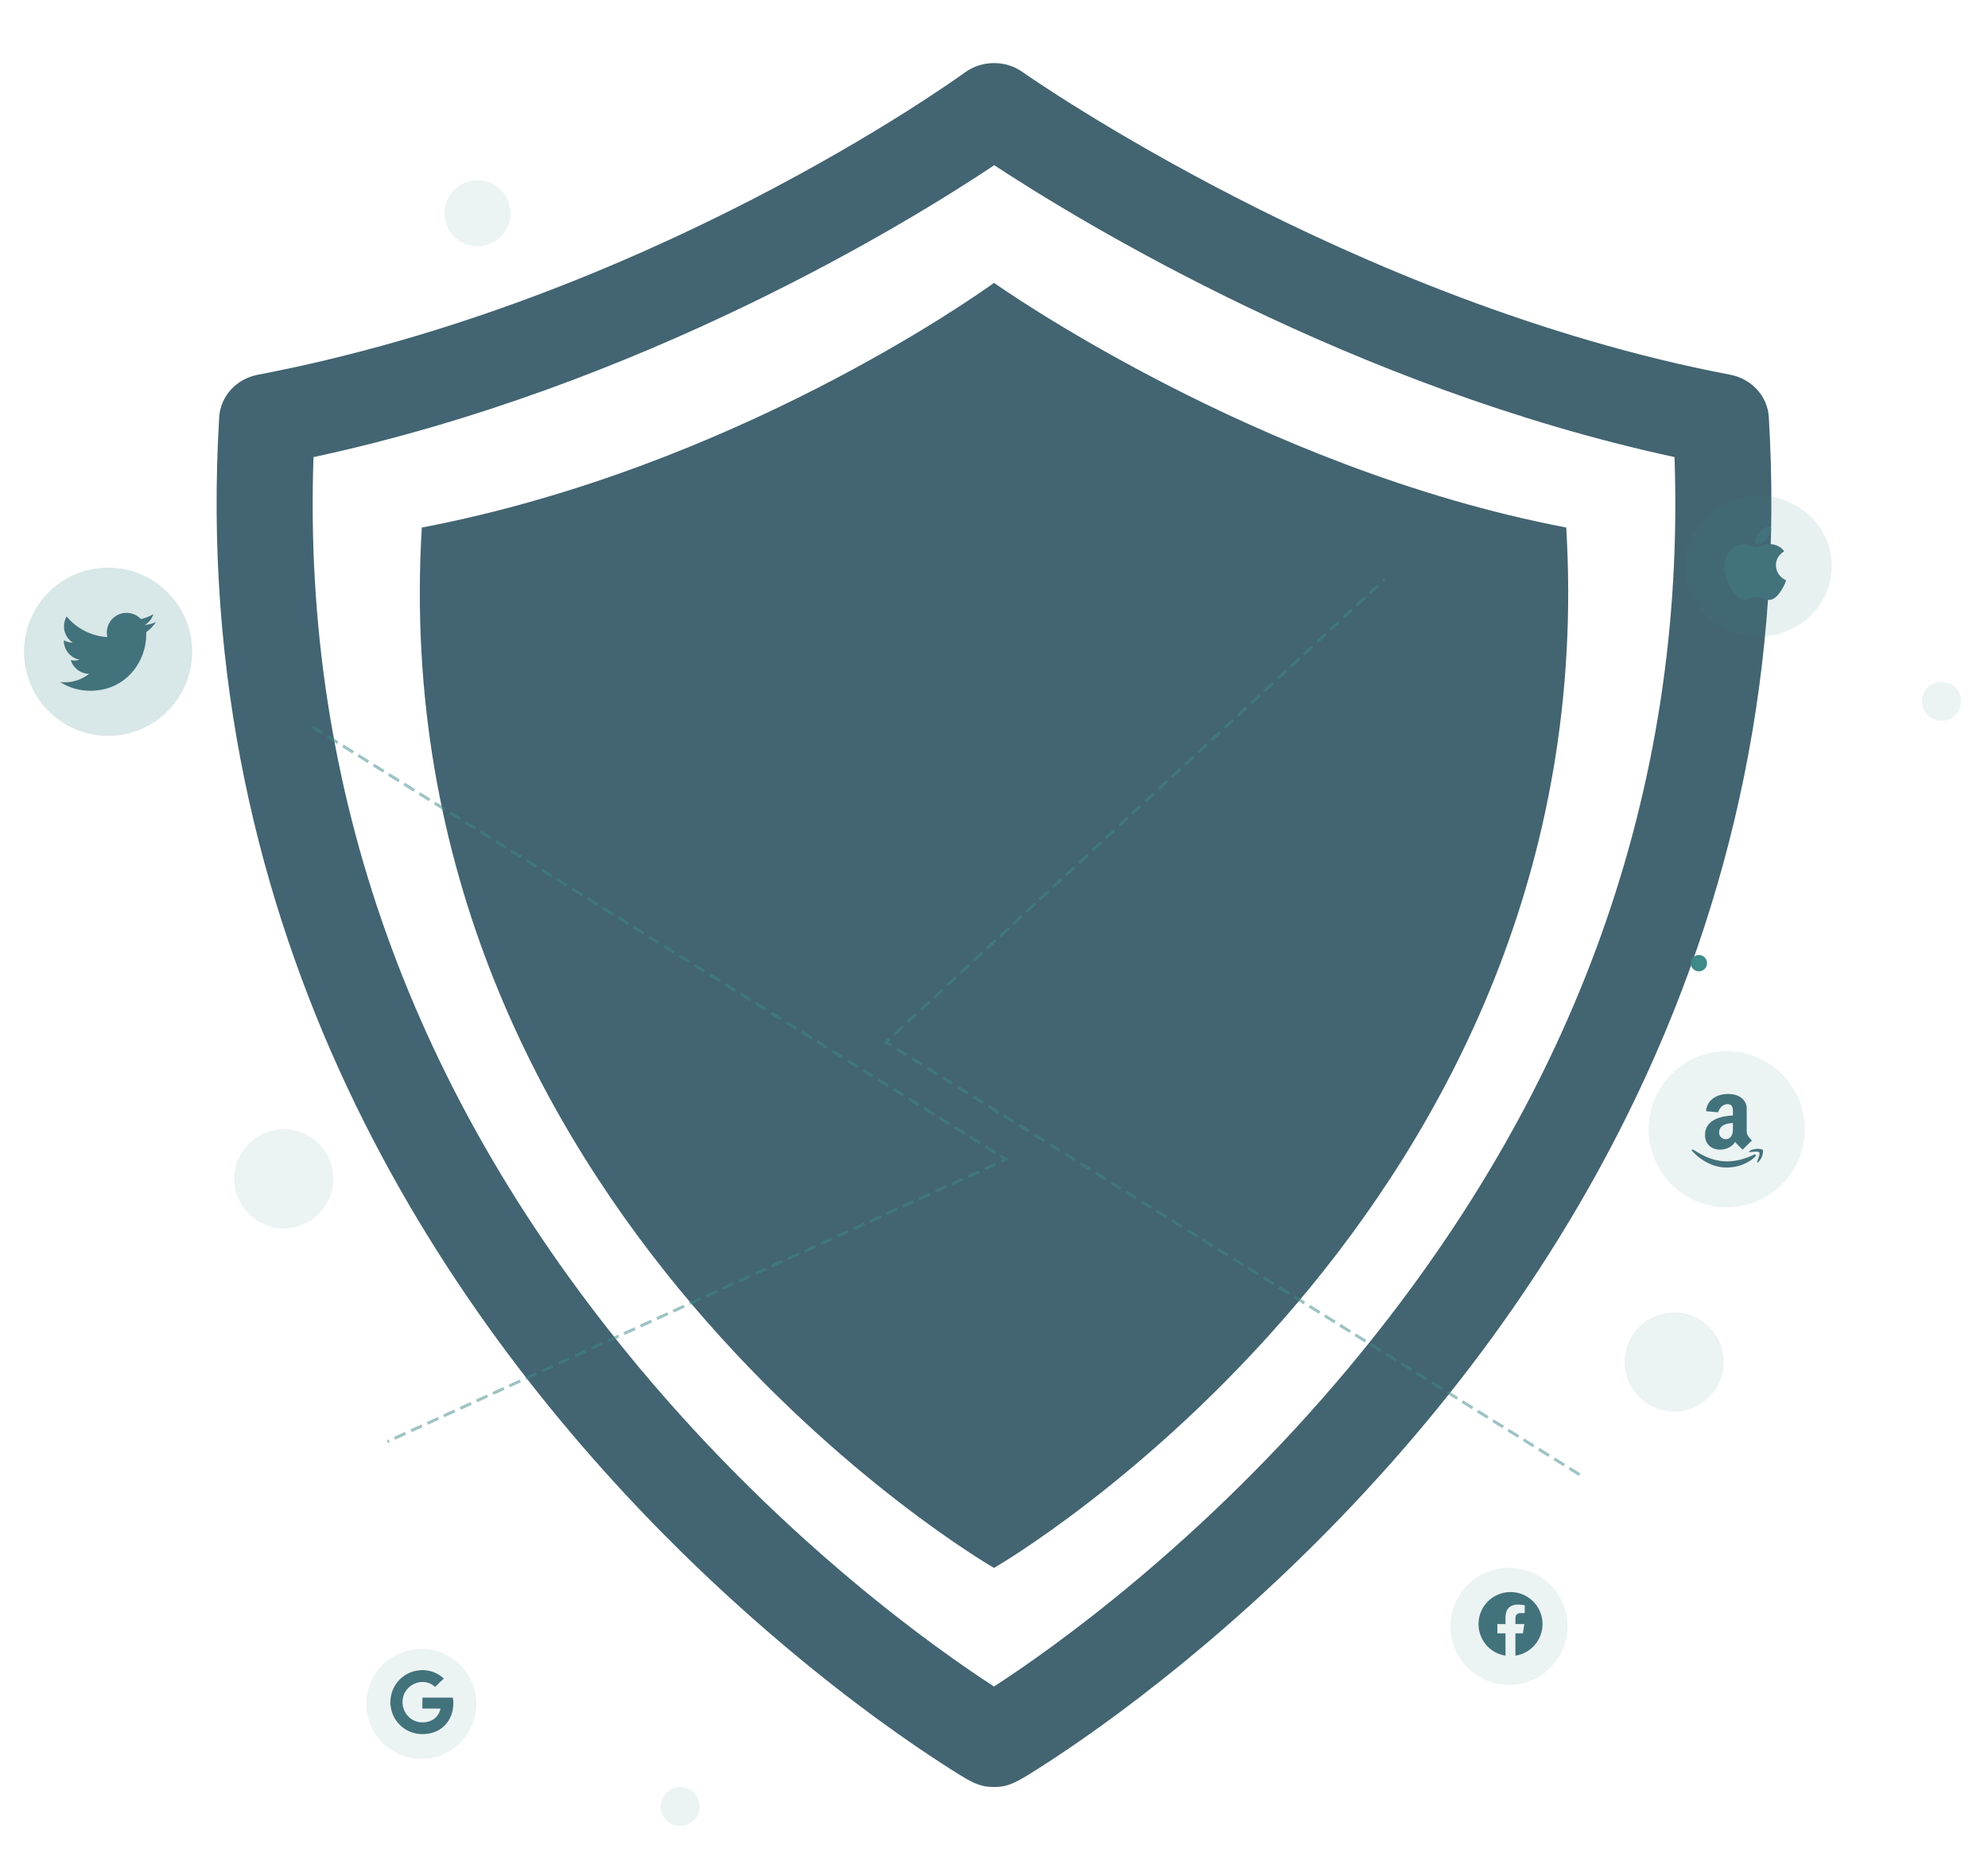 <svg width="662" height="617" viewBox="0 0 662 617" fill="none" xmlns="http://www.w3.org/2000/svg">
<g opacity="0.8" clip-path="url(#clip0)">
<path d="M331.003 94.181C325.104 98.457 244.206 155.845 140.456 175.653C126.779 403.931 330.874 522.117 331.003 522.049C331.133 522.117 535.229 403.932 521.552 175.647C417.795 155.845 331.003 94.181 331.003 94.181Z" fill="url(#paint0_linear)"/>
<path d="M589.007 138.866C588.593 131.934 583.316 126.144 576.172 124.775C449.652 100.628 341.631 24.779 340.565 24.022C334.85 19.961 327.003 19.994 321.323 24.118C317.063 27.208 215.537 100.029 85.836 124.782C78.689 126.146 73.414 131.941 72.996 138.875C62.603 312.341 147.961 437.127 221.402 511.257C248.962 539.084 274.824 559.654 291.668 572.006C301.331 579.088 309.136 584.291 313.977 587.408C323.018 593.239 325.62 594.908 330.609 594.994C330.817 595.001 331.021 595.001 331.219 595.001C336.141 595.001 339.111 593.108 346.942 588.104C351.184 585.389 358.053 580.87 366.612 574.696C381.522 563.964 404.576 546.099 429.764 521.92C477.085 476.499 514.759 425.922 541.722 371.605C577.977 298.59 593.887 220.286 589.007 138.866ZM448.857 455.72C400.274 513.808 350.065 549.193 331.003 561.552C311.946 549.193 261.736 513.815 213.134 455.692C137.109 364.77 100.556 262.721 104.395 152.201C213.902 128.621 302.483 74.075 331.087 55.008C360.077 74.048 450.184 128.951 557.609 152.193C561.449 262.727 524.898 364.792 448.857 455.72Z" fill="url(#paint1_linear)"/>
</g>
<path opacity="0.5" d="M104 242L335 386L129 480" stroke="#3E8989" stroke-dasharray="4 2"/>
<path opacity="0.5" d="M526 491L295 347L461 193" stroke="#3E8989" stroke-dasharray="4 2"/>
<path opacity="0.1" d="M226.5 608C230.09 608 233 605.09 233 601.5C233 597.91 230.09 595 226.5 595C222.91 595 220 597.91 220 601.5C220 605.09 222.91 608 226.5 608Z" fill="#3E8989"/>
<path opacity="0.1" d="M646.5 240C650.09 240 653 237.09 653 233.5C653 229.91 650.09 227 646.5 227C642.91 227 640 229.91 640 233.5C640 237.09 642.91 240 646.5 240Z" fill="#3E8989"/>
<path opacity="0.1" d="M159 82C165.075 82 170 77.075 170 71C170 64.925 165.075 60 159 60C152.925 60 148 64.925 148 71C148 77.075 152.925 82 159 82Z" fill="#3E8989"/>
<path opacity="0.1" d="M575 402C589.359 402 601 390.359 601 376C601 361.641 589.359 350 575 350C560.641 350 549 361.641 549 376C549 390.359 560.641 402 575 402Z" fill="#3E8989"/>
<path opacity="0.1" d="M557.5 470C566.613 470 574 462.613 574 453.5C574 444.387 566.613 437 557.5 437C548.387 437 541 444.387 541 453.5C541 462.613 548.387 470 557.5 470Z" fill="#3E8989"/>
<path opacity="0.1" d="M94.5 409C103.613 409 111 401.613 111 392.5C111 383.387 103.613 376 94.5 376C85.387 376 78 383.387 78 392.5C78 401.613 85.387 409 94.5 409Z" fill="#3E8989"/>
<path d="M577.055 371.414C574.375 371.523 567.758 372.289 567.758 377.867C567.758 383.828 575.359 384.102 577.82 380.219C578.148 380.766 579.734 382.242 580.281 382.789L583.398 379.727C583.398 379.727 581.648 378.305 581.648 376.828V368.789C581.648 367.367 580.281 364.25 575.469 364.25C570.656 364.25 568.141 367.258 568.141 369.992L572.133 370.375C573.008 367.641 575.086 367.641 575.086 367.641C577.328 367.641 577.055 369.281 577.055 371.414ZM577.055 376.172C577.055 380.547 572.461 379.891 572.461 377.102C572.461 374.531 575.195 373.984 577.055 373.93V376.172ZM584.492 385.086C584.93 384.539 584.602 384.266 584.164 384.43C574.102 389.242 567.812 385.25 563.82 382.789C563.547 382.625 563.109 382.844 563.492 383.227C564.859 384.867 569.234 388.75 574.922 388.75C580.664 388.75 584.055 385.633 584.492 385.086ZM586.68 385.25C587.008 384.375 587.227 383.172 587.008 382.898C586.734 382.516 585.367 382.461 584.492 382.57C583.617 382.68 582.305 383.227 582.469 383.5C582.523 383.664 582.633 383.609 583.234 383.555C583.836 383.5 585.477 383.281 585.859 383.719C586.188 384.156 585.312 386.344 585.148 386.727C584.984 387.055 585.203 387.164 585.477 386.945C585.805 386.672 586.297 386.07 586.68 385.25Z" fill="#42727C"/>
<path opacity="0.2" d="M36 245C51.464 245 64 232.464 64 217C64 201.536 51.464 189 36 189C20.536 189 8 201.536 8 217C8 232.464 20.536 245 36 245Z" fill="#3E8989"/>
<path d="M48.688 210.5C49.938 209.562 51.062 208.438 51.938 207.125C50.812 207.625 49.5 208 48.188 208.125C49.562 207.312 50.562 206.062 51.062 204.5C49.812 205.25 48.375 205.812 46.938 206.125C45.688 204.812 44 204.062 42.125 204.062C38.5 204.062 35.562 207 35.562 210.625C35.562 211.125 35.625 211.625 35.75 212.125C30.312 211.812 25.438 209.188 22.188 205.25C21.625 206.188 21.312 207.312 21.312 208.562C21.312 210.812 22.438 212.812 24.25 214C23.188 213.938 22.125 213.688 21.25 213.188V213.25C21.25 216.438 23.5 219.062 26.5 219.688C26 219.812 25.375 219.938 24.812 219.938C24.375 219.938 24 219.875 23.562 219.812C24.375 222.438 26.812 224.312 29.688 224.375C27.438 226.125 24.625 227.188 21.562 227.188C21 227.188 20.5 227.125 20 227.062C22.875 228.938 26.312 230 30.062 230C42.125 230 48.688 220.062 48.688 211.375C48.688 211.062 48.688 210.812 48.688 210.5Z" fill="#42727C"/>
<path d="M565.719 323.422C567.221 323.422 568.438 322.205 568.438 320.703C568.438 319.201 567.221 317.984 565.719 317.984C564.217 317.984 563 319.201 563 320.703C563 322.205 564.217 323.422 565.719 323.422Z" fill="#3E8989"/>
<path opacity="0.12" d="M585.5 212C599.031 212 610 201.479 610 188.5C610 175.521 599.031 165 585.5 165C571.969 165 561 175.521 561 188.5C561 201.479 571.969 212 585.5 212Z" fill="#3E8989"/>
<path d="M591.391 188.211C591.391 186.188 592.32 184.711 594.125 183.562C593.086 182.086 591.555 181.32 589.531 181.156C587.562 180.992 585.43 182.25 584.664 182.25C583.844 182.25 581.984 181.211 580.508 181.211C577.445 181.266 574.219 183.617 574.219 188.484C574.219 189.906 574.438 191.383 574.984 192.914C575.695 194.938 578.211 199.859 580.836 199.75C582.203 199.75 583.188 198.766 584.992 198.766C586.742 198.766 587.617 199.75 589.148 199.75C591.828 199.75 594.125 195.266 594.781 193.242C591.227 191.547 591.391 188.32 591.391 188.211ZM588.328 179.242C589.805 177.492 589.641 175.852 589.641 175.25C588.328 175.359 586.797 176.18 585.922 177.164C584.938 178.258 584.391 179.625 584.5 181.102C585.922 181.211 587.234 180.5 588.328 179.242Z" fill="#42727C"/>
<path opacity="0.1" d="M140.312 585.624C150.425 585.624 158.624 577.425 158.624 567.312C158.624 557.199 150.425 549 140.312 549C130.199 549 122 557.199 122 567.312C122 577.425 130.199 585.624 140.312 585.624Z" fill="#3E8989"/>
<path d="M150.969 567.008C150.969 566.32 150.883 565.805 150.797 565.246H140.656V568.898H146.672C146.457 570.488 144.867 573.496 140.656 573.496C137.004 573.496 134.039 570.488 134.039 566.75C134.039 560.777 141.086 558.027 144.867 561.68L147.789 558.887C145.941 557.168 143.492 556.094 140.656 556.094C134.727 556.094 130 560.863 130 566.75C130 572.68 134.727 577.406 140.656 577.406C146.801 577.406 150.969 573.109 150.969 567.008Z" fill="#42727C"/>
<path opacity="0.1" d="M502.5 561C513.27 561 522 552.27 522 541.5C522 530.73 513.27 522 502.5 522C491.73 522 483 530.73 483 541.5C483 552.27 491.73 561 502.5 561Z" fill="#3E8989"/>
<path d="M513.656 540.75C513.656 534.863 508.887 530.094 503 530.094C497.113 530.094 492.344 534.863 492.344 540.75C492.344 546.078 496.211 550.504 501.324 551.277V543.844H498.617V540.75H501.324V538.43C501.324 535.766 502.914 534.262 505.32 534.262C506.523 534.262 507.727 534.477 507.727 534.477V537.098H506.395C505.062 537.098 504.633 537.914 504.633 538.773V540.75H507.598L507.125 543.844H504.633V551.277C509.746 550.504 513.656 546.078 513.656 540.75Z" fill="#42727C"/>
<defs>
<linearGradient id="paint0_linear" x1="522" y1="244.067" x2="151" y2="244.067" gradientUnits="userSpaceOnUse">
<stop stop-color="#143D4E"/>
<stop offset="1" stop-color="#143D4F"/>
</linearGradient>
<linearGradient id="paint1_linear" x1="590" y1="183.4" x2="72" y2="182.864" gradientUnits="userSpaceOnUse">
<stop stop-color="#143D4E"/>
<stop offset="1" stop-color="#143D4F"/>
</linearGradient>
<clipPath id="clip0">
<rect width="602" height="574" fill="white" transform="translate(30 21)"/>
</clipPath>
</defs>
</svg>
